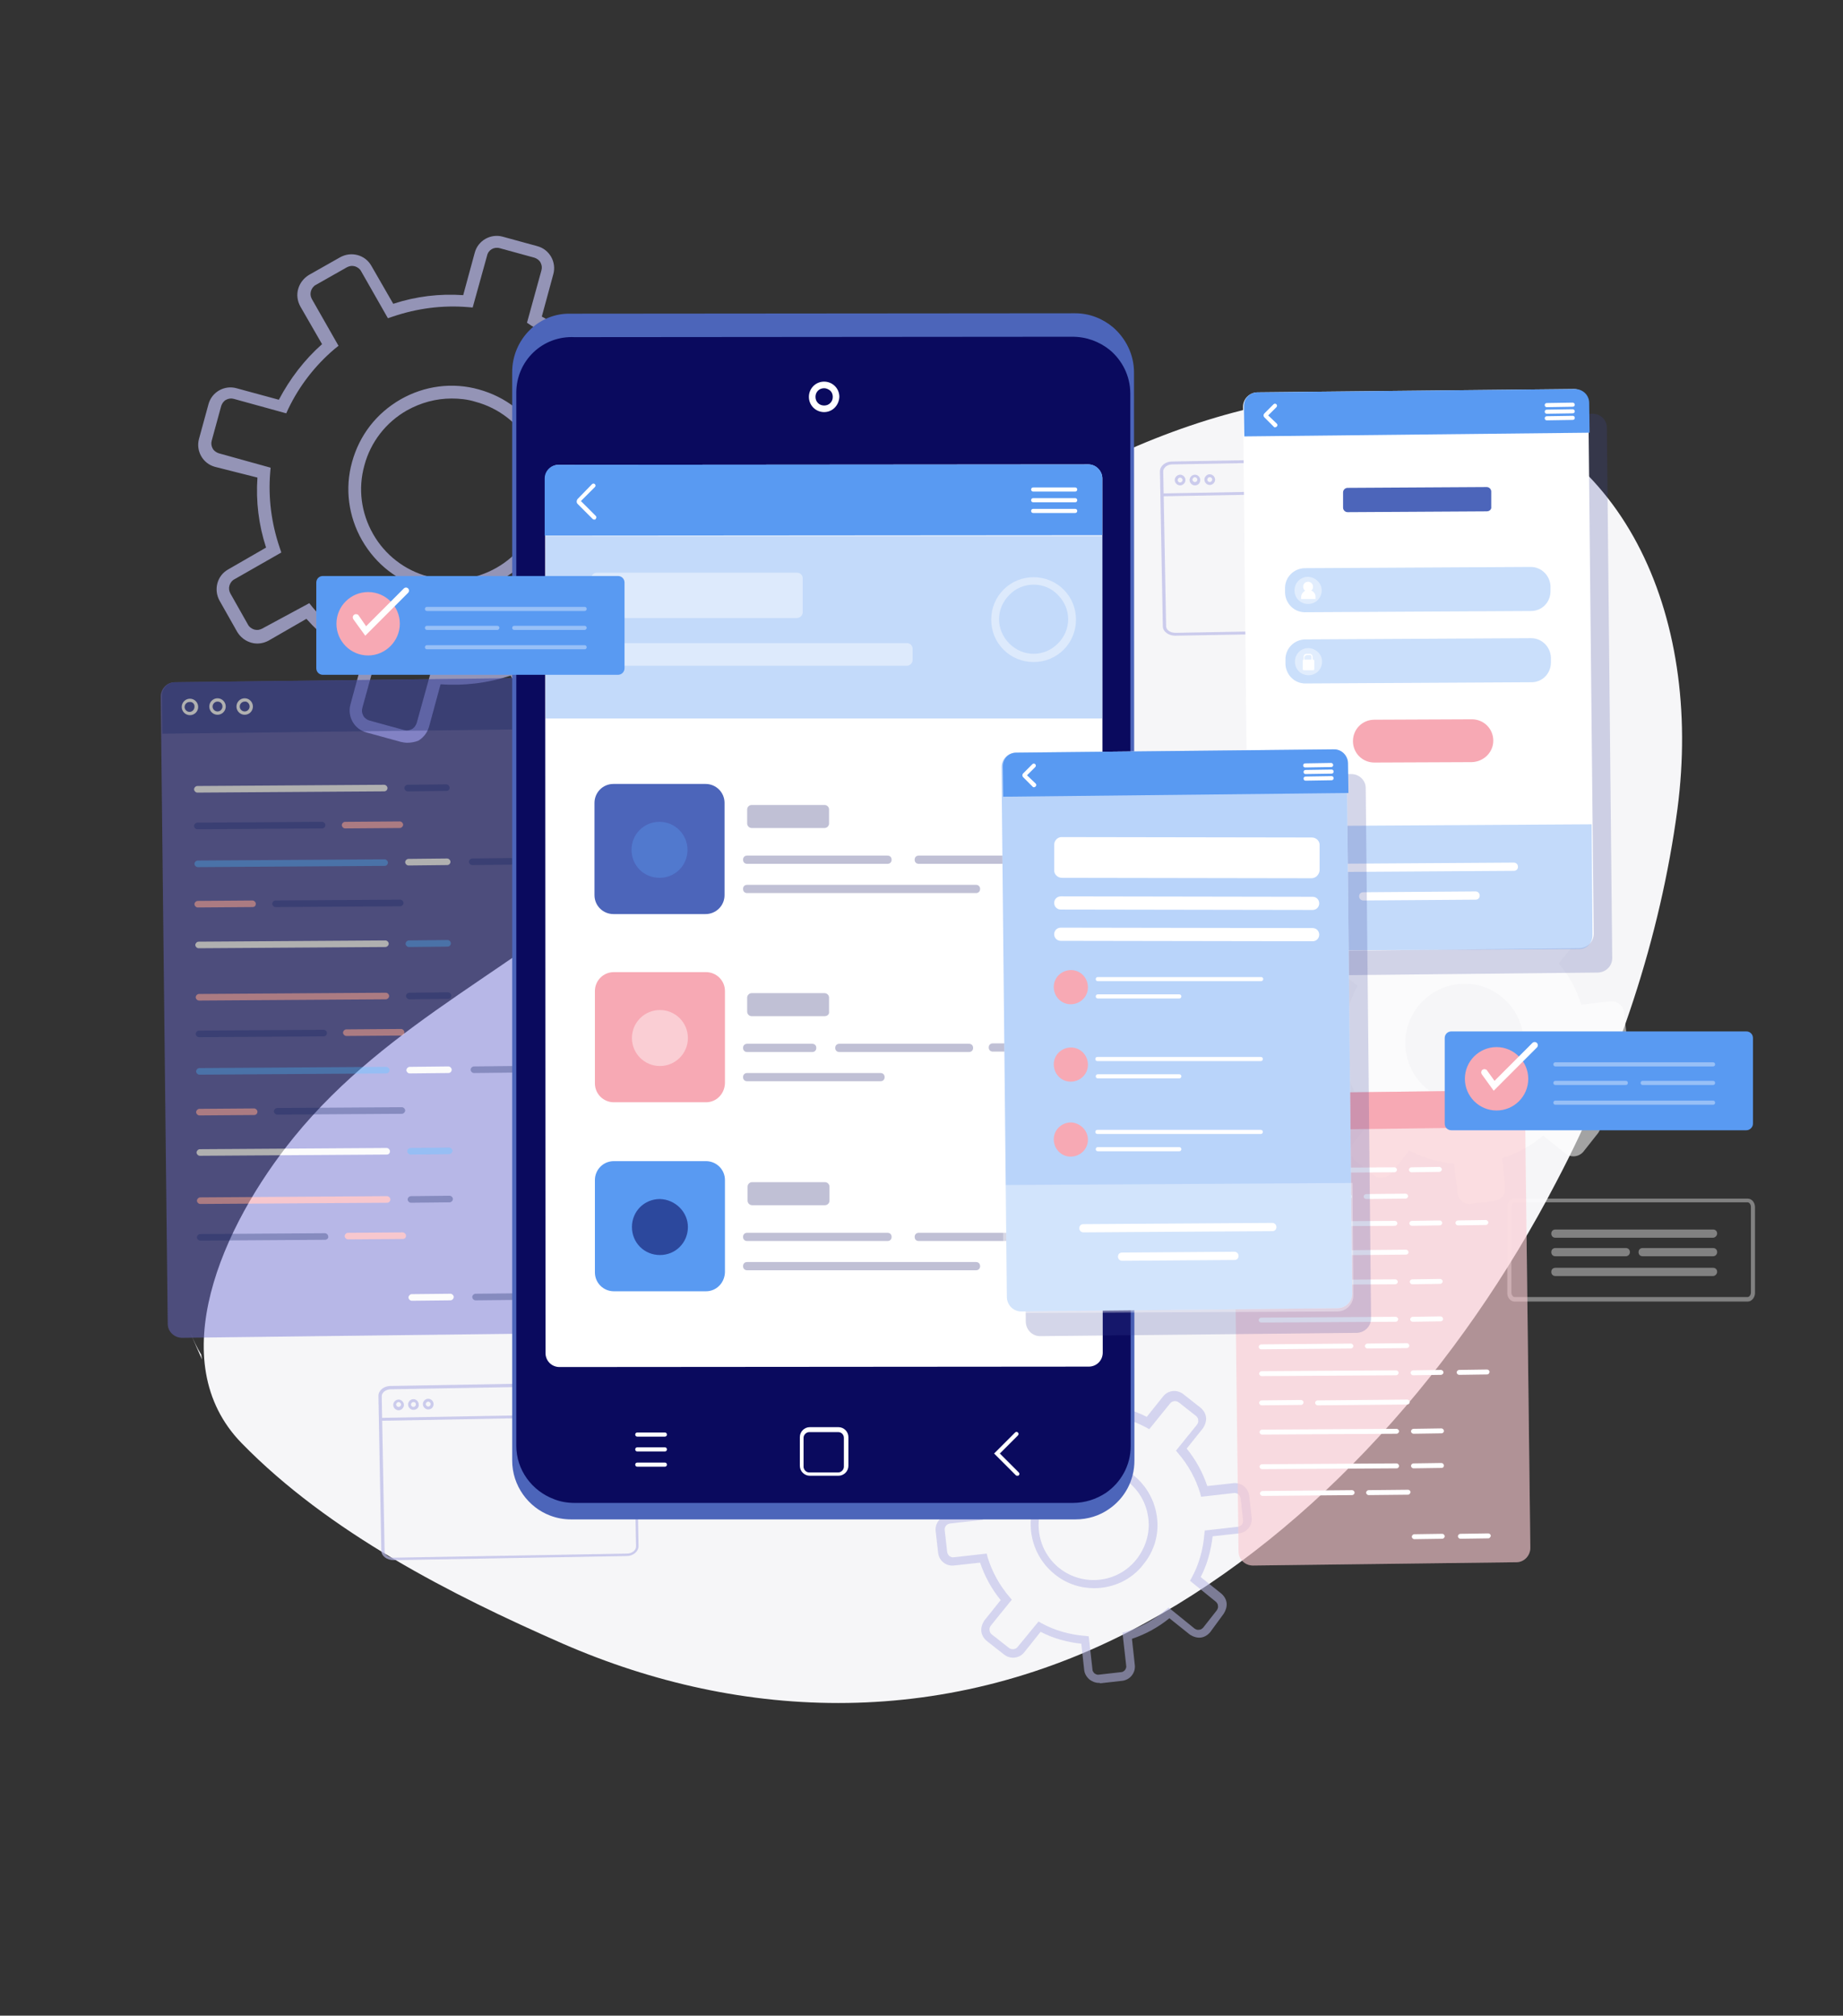 <svg width="172" height="188" viewBox="0 0 172 188" fill="none" xmlns="http://www.w3.org/2000/svg">
<rect x="0" y="0" width="172" height="188" fill="#333333" stroke="none"/>
<mask id="mask0_63_3173" style="mask-type:alpha" maskUnits="userSpaceOnUse" x="0" y="0" width="172" height="188">
<rect width="172" height="188" fill="#D9D9D9"/>
</mask>
<g mask="url(#mask0_63_3173)">
<path d="M18.849 126.797C18.832 126.63 18.795 126.509 18.778 126.342C18.381 125.705 18.063 124.991 17.745 124.278L18.849 126.797Z" fill="#F6F6F8"/>
<path d="M156.549 75.458C158.952 57.165 151.283 40.435 135.107 37.345C118.892 34.239 99.426 42.567 85.196 54.568C84.925 54.778 84.672 55.049 84.402 55.26C75.376 63.125 67.631 72.666 58.831 80.834C48.965 90.009 36.319 95.109 27.406 106.095C20.712 114.357 15.108 126.977 22.552 134.602C30.676 142.922 42.088 148.732 52.52 153.303C69.197 160.57 88.581 161.436 106.941 151.342C122.928 142.585 136.32 127.388 145.237 110.253C151.01 99.291 154.957 87.392 156.549 75.458Z" fill="#F6F6F8"/>
<g opacity="0.73">
<path d="M38.006 69.277C37.814 69.277 37.622 69.239 37.43 69.201L34.203 68.317C33.051 68.01 32.398 66.819 32.706 65.706L33.781 61.749C31.822 60.712 30.056 59.368 28.596 57.717L25.063 59.752C24.563 60.021 23.987 60.098 23.45 59.944C22.912 59.791 22.451 59.445 22.144 58.946L20.492 56.027C19.916 54.99 20.262 53.684 21.299 53.108L24.832 51.072C24.141 48.96 23.872 46.771 24.026 44.543L20.07 43.544C18.918 43.237 18.265 42.047 18.572 40.933L19.455 37.707C19.762 36.554 20.953 35.901 22.067 36.209L26.023 37.284C27.06 35.325 28.404 33.559 30.056 32.099L28.02 28.566C27.751 28.067 27.674 27.49 27.828 26.953C27.982 26.415 28.327 25.954 28.826 25.647L31.745 23.995C32.782 23.419 34.088 23.765 34.664 24.802L36.7 28.335C38.812 27.644 41.002 27.375 43.229 27.529L44.305 23.573C44.612 22.421 45.803 21.768 46.916 22.075L50.142 22.958C51.295 23.266 51.948 24.456 51.64 25.57L50.565 29.526C52.524 30.563 54.291 31.907 55.75 33.559L59.283 31.523C59.783 31.254 60.359 31.177 60.897 31.331C61.434 31.485 61.895 31.83 62.202 32.33L63.854 35.249C64.123 35.748 64.2 36.324 64.046 36.862C63.892 37.399 63.547 37.86 63.047 38.167L59.514 40.203C60.205 42.316 60.474 44.505 60.32 46.732L64.276 47.808C64.814 47.961 65.275 48.307 65.582 48.806C65.851 49.306 65.928 49.882 65.774 50.419L64.891 53.646C64.584 54.798 63.393 55.451 62.279 55.144L58.323 54.068C57.286 56.027 55.942 57.794 54.291 59.253L56.326 62.786C56.595 63.286 56.672 63.862 56.518 64.4C56.364 64.937 56.019 65.398 55.52 65.706L52.601 67.357C52.101 67.626 51.525 67.703 50.987 67.549C50.45 67.395 49.989 67.05 49.682 66.55L47.646 63.017C45.534 63.708 43.344 63.977 41.117 63.824L40.041 67.779C39.888 68.317 39.542 68.778 39.043 69.085C38.736 69.201 38.39 69.277 38.006 69.277ZM28.865 56.257L29.172 56.641C30.709 58.447 32.59 59.906 34.741 60.943L35.164 61.135L33.819 66.013C33.743 66.282 33.781 66.512 33.896 66.743C34.011 66.973 34.242 67.126 34.472 67.203L37.699 68.087C37.967 68.163 38.198 68.125 38.428 68.01C38.659 67.895 38.812 67.664 38.889 67.434L40.233 62.594L40.694 62.633C43.076 62.825 45.418 62.518 47.684 61.749L48.145 61.596L50.642 65.974C50.757 66.205 50.987 66.358 51.218 66.435C51.487 66.512 51.756 66.474 51.948 66.358L54.867 64.707C55.097 64.592 55.251 64.361 55.328 64.131C55.404 63.862 55.366 63.632 55.251 63.401L52.754 59.023L53.138 58.715C54.943 57.179 56.403 55.297 57.44 53.146L57.632 52.724L62.51 54.068C63.047 54.222 63.585 53.914 63.7 53.377L64.584 50.151C64.66 49.882 64.622 49.651 64.507 49.421C64.391 49.19 64.161 49.037 63.931 48.96L59.091 47.616L59.13 47.155C59.322 44.774 59.015 42.431 58.246 40.165L58.093 39.704L62.471 37.207C62.702 37.092 62.855 36.862 62.932 36.631C63.009 36.362 62.971 36.132 62.855 35.901L61.204 32.983C61.089 32.752 60.858 32.599 60.628 32.522C60.359 32.445 60.128 32.483 59.898 32.599L55.52 35.095L55.212 34.711C53.676 32.906 51.794 31.446 49.643 30.409L49.182 30.102L50.527 25.224C50.603 24.956 50.565 24.725 50.45 24.495C50.334 24.264 50.104 24.11 49.874 24.034L46.648 23.15C46.11 22.997 45.572 23.304 45.457 23.842L44.113 28.681L43.652 28.643C41.27 28.451 38.928 28.758 36.662 29.526L36.201 29.68L33.704 25.301C33.589 25.071 33.359 24.917 33.128 24.84C32.859 24.764 32.629 24.802 32.398 24.917L29.48 26.569C29.249 26.684 29.095 26.914 29.019 27.145C28.942 27.413 28.98 27.644 29.095 27.874L31.592 32.253L31.208 32.56C29.403 34.096 27.943 35.978 26.906 38.129L26.714 38.552L21.836 37.207C21.568 37.131 21.337 37.169 21.107 37.284C20.876 37.399 20.723 37.63 20.646 37.86L19.762 41.087C19.686 41.355 19.724 41.586 19.839 41.816C19.954 42.047 20.185 42.2 20.415 42.277L25.255 43.621L25.216 44.082C25.024 46.464 25.331 48.806 26.1 51.072L26.253 51.533L21.875 54.03C21.644 54.145 21.491 54.375 21.414 54.606C21.337 54.875 21.376 55.105 21.491 55.336L23.142 58.255C23.258 58.485 23.488 58.639 23.718 58.715C23.987 58.792 24.218 58.754 24.448 58.639L28.865 56.257ZM42.192 55.259C41.347 55.259 40.464 55.144 39.619 54.913C37.123 54.222 35.087 52.647 33.781 50.381C32.514 48.153 32.168 45.542 32.859 43.084C33.551 40.587 35.125 38.552 37.391 37.246C39.619 35.978 42.231 35.633 44.689 36.324C47.185 37.015 49.221 38.59 50.527 40.856C51.794 43.084 52.14 45.695 51.448 48.153C50.757 50.65 49.182 52.685 46.916 53.991C45.457 54.836 43.844 55.259 42.192 55.259ZM42.154 37.169C40.694 37.169 39.273 37.553 37.967 38.283C36.009 39.397 34.588 41.24 34.011 43.391C33.397 45.58 33.704 47.846 34.818 49.805C35.932 51.764 37.775 53.185 39.926 53.761C42.115 54.375 44.381 54.068 46.34 52.954C48.299 51.84 49.72 49.997 50.296 47.846C50.911 45.657 50.603 43.391 49.49 41.432C48.376 39.473 46.532 38.052 44.381 37.476C43.652 37.246 42.884 37.169 42.154 37.169Z" fill="#B8B8E7"/>
</g>
<g opacity="0.69">
<path d="M131.412 58.907L109.674 59.291C109.059 59.291 108.521 58.907 108.521 58.408L108.252 43.967C108.252 43.468 108.752 43.045 109.366 43.045L131.105 42.661C131.719 42.661 132.257 43.045 132.257 43.544L132.526 57.986C132.526 58.485 132.026 58.907 131.412 58.907ZM109.405 43.314C108.944 43.314 108.56 43.621 108.56 43.967L108.829 58.408C108.829 58.754 109.213 59.023 109.712 59.023L131.45 58.639C131.911 58.639 132.295 58.331 132.295 57.986L132.026 43.544C132.026 43.199 131.642 42.93 131.143 42.93L109.405 43.314Z" fill="#B8B8E7"/>
<path d="M132.017 45.594L108.44 46.023L108.445 46.291L132.022 45.863L132.017 45.594Z" fill="#B8B8E7"/>
<path d="M110.135 45.273C109.866 45.273 109.635 45.042 109.635 44.774C109.635 44.505 109.866 44.274 110.135 44.274C110.403 44.274 110.634 44.505 110.634 44.774C110.634 45.042 110.403 45.273 110.135 45.273ZM110.135 44.543C110.019 44.543 109.904 44.658 109.904 44.774C109.904 44.889 110.019 45.004 110.135 45.004C110.25 45.004 110.365 44.889 110.365 44.774C110.365 44.658 110.25 44.543 110.135 44.543Z" fill="#B8B8E7"/>
<path d="M111.517 45.273C111.248 45.273 111.018 45.042 111.018 44.774C111.018 44.505 111.248 44.274 111.517 44.274C111.786 44.274 112.016 44.505 112.016 44.774C112.016 45.042 111.824 45.273 111.517 45.273ZM111.517 44.505C111.402 44.505 111.286 44.62 111.286 44.735C111.286 44.85 111.402 44.966 111.517 44.966C111.632 44.966 111.747 44.85 111.747 44.735C111.747 44.62 111.632 44.505 111.517 44.505Z" fill="#B8B8E7"/>
<path d="M112.9 45.234C112.631 45.234 112.4 45.004 112.4 44.735C112.4 44.466 112.631 44.236 112.9 44.236C113.169 44.236 113.399 44.466 113.399 44.735C113.399 45.004 113.169 45.234 112.9 45.234ZM112.9 44.505C112.784 44.505 112.669 44.62 112.669 44.735C112.669 44.85 112.784 44.965 112.9 44.965C113.015 44.965 113.13 44.85 113.13 44.735C113.13 44.581 113.015 44.505 112.9 44.505Z" fill="#B8B8E7"/>
</g>
<g opacity="0.69">
<path d="M58.477 145.131L36.738 145.515C36.124 145.515 35.586 145.131 35.586 144.632L35.317 130.191C35.317 129.692 35.817 129.269 36.431 129.269L58.17 128.885C58.784 128.885 59.322 129.269 59.322 129.769L59.591 144.21C59.591 144.709 59.091 145.131 58.477 145.131ZM36.47 129.577C36.009 129.577 35.625 129.884 35.625 130.229L35.894 144.671C35.894 145.016 36.278 145.285 36.777 145.285L58.515 144.901C58.976 144.901 59.36 144.594 59.36 144.248L59.091 129.807C59.091 129.461 58.707 129.192 58.208 129.192L36.47 129.577Z" fill="#B8B8E7"/>
<path d="M59.085 131.816L35.507 132.244L35.512 132.513L59.09 132.084L59.085 131.816Z" fill="#B8B8E7"/>
<path d="M37.199 131.535C36.93 131.535 36.7 131.305 36.7 131.036C36.7 130.767 36.93 130.537 37.199 130.537C37.468 130.537 37.698 130.767 37.698 131.036C37.698 131.305 37.468 131.535 37.199 131.535ZM37.199 130.767C37.084 130.767 36.969 130.882 36.969 130.998C36.969 131.113 37.084 131.228 37.199 131.228C37.314 131.228 37.429 131.113 37.429 130.998C37.429 130.882 37.314 130.767 37.199 130.767Z" fill="#B8B8E7"/>
<path d="M38.582 131.497C38.313 131.497 38.083 131.266 38.083 130.998C38.083 130.729 38.313 130.498 38.582 130.498C38.851 130.498 39.081 130.729 39.081 130.998C39.12 131.266 38.889 131.497 38.582 131.497ZM38.582 130.767C38.467 130.767 38.351 130.882 38.351 130.998C38.351 131.113 38.467 131.228 38.582 131.228C38.697 131.228 38.812 131.113 38.812 130.998C38.812 130.844 38.735 130.767 38.582 130.767Z" fill="#B8B8E7"/>
<path d="M39.965 131.458C39.696 131.458 39.465 131.228 39.465 130.959C39.465 130.69 39.696 130.46 39.965 130.46C40.233 130.46 40.464 130.69 40.464 130.959C40.464 131.228 40.272 131.458 39.965 131.458ZM39.965 130.729C39.849 130.729 39.734 130.844 39.734 130.959C39.734 131.074 39.849 131.19 39.965 131.19C40.08 131.19 40.195 131.074 40.195 130.959C40.195 130.844 40.08 130.729 39.965 130.729Z" fill="#B8B8E7"/>
</g>
<g opacity="0.55">
<path d="M148.772 104.305L146.506 102.499C147.235 101.117 147.696 99.619 147.773 98.083L150.654 97.775C151.191 97.698 151.575 97.238 151.537 96.7L151.307 94.588C151.23 94.05 150.769 93.666 150.231 93.704L147.351 94.011C146.928 92.552 146.16 91.169 145.123 89.979L146.928 87.713C147.274 87.29 147.197 86.676 146.775 86.33L145.123 85.024C144.701 84.678 144.086 84.755 143.74 85.178L141.935 87.444C140.553 86.714 139.055 86.253 137.518 86.176L137.211 83.296C137.134 82.758 136.673 82.374 136.136 82.412L134.023 82.643C133.486 82.72 133.102 83.181 133.14 83.718L133.447 86.599C131.988 87.021 130.605 87.79 129.415 88.826L127.149 87.021C126.726 86.676 126.112 86.752 125.766 87.175L124.46 88.826C124.114 89.249 124.191 89.864 124.614 90.209L126.88 92.014C126.15 93.397 125.689 94.895 125.612 96.431L122.732 96.738C122.194 96.815 121.81 97.276 121.848 97.814L122.079 99.926C122.156 100.464 122.616 100.848 123.154 100.81L126.035 100.502C126.457 101.962 127.225 103.344 128.262 104.535L126.457 106.801C126.112 107.224 126.188 107.838 126.611 108.184L128.262 109.49C128.685 109.835 129.299 109.758 129.645 109.336L131.45 107.07C132.833 107.8 134.331 108.261 135.867 108.337L136.174 111.218C136.251 111.756 136.712 112.14 137.25 112.101L139.362 111.871C139.9 111.794 140.284 111.333 140.245 110.795L139.938 107.915C141.398 107.492 142.78 106.724 143.971 105.687L146.237 107.492C146.659 107.838 147.274 107.761 147.62 107.339L148.925 105.687C149.271 105.265 149.194 104.65 148.772 104.305ZM133.14 101.731C130.682 99.772 130.298 96.162 132.257 93.704C134.215 91.246 137.826 90.862 140.284 92.821C142.742 94.78 143.126 98.39 141.167 100.848C139.208 103.306 135.598 103.69 133.14 101.731Z" fill="white"/>
<path d="M137.173 112.293C136.904 112.293 136.635 112.216 136.443 112.024C136.213 111.832 136.059 111.564 136.021 111.218L135.714 108.529C134.254 108.414 132.833 107.992 131.527 107.3L129.837 109.413C129.645 109.643 129.376 109.797 129.031 109.835C128.723 109.874 128.416 109.797 128.147 109.566L126.496 108.261C126.265 108.069 126.112 107.8 126.073 107.454C126.035 107.147 126.112 106.839 126.342 106.571L128.032 104.458C127.072 103.344 126.381 102.039 125.92 100.618L123.231 100.925C122.924 100.963 122.617 100.886 122.348 100.656C122.117 100.464 121.964 100.195 121.925 99.849L121.695 97.737C121.657 97.43 121.733 97.123 121.964 96.854C122.156 96.623 122.425 96.47 122.77 96.431L125.459 96.124C125.574 94.664 125.997 93.243 126.688 91.938L124.576 90.248C124.345 90.056 124.191 89.787 124.153 89.441C124.115 89.134 124.191 88.826 124.422 88.558L125.728 86.906C125.92 86.676 126.189 86.522 126.534 86.484C126.842 86.445 127.149 86.522 127.418 86.752L129.53 88.442C130.644 87.482 131.95 86.791 133.371 86.33L133.063 83.642C132.987 82.989 133.448 82.412 134.1 82.336L136.213 82.105C136.866 82.028 137.442 82.489 137.519 83.142L137.826 85.831C139.285 85.946 140.707 86.368 142.012 87.06L143.702 84.947C144.125 84.448 144.854 84.371 145.354 84.755L147.005 86.061C147.236 86.253 147.389 86.522 147.428 86.868C147.466 87.175 147.389 87.482 147.159 87.751L145.469 89.864C146.429 90.977 147.121 92.283 147.581 93.704L150.27 93.397C150.577 93.359 150.884 93.435 151.153 93.666C151.384 93.858 151.537 94.127 151.576 94.472L151.806 96.585C151.845 96.892 151.768 97.199 151.537 97.468C151.345 97.699 151.076 97.852 150.731 97.891L148.042 98.198C147.927 99.657 147.505 101.078 146.813 102.384L148.926 104.074C149.156 104.266 149.31 104.535 149.348 104.881C149.387 105.188 149.31 105.495 149.079 105.764L147.773 107.416C147.351 107.915 146.621 107.992 146.122 107.608L144.01 105.918C142.896 106.878 141.59 107.569 140.169 108.03L140.476 110.719C140.514 111.026 140.438 111.333 140.207 111.602C140.015 111.832 139.746 111.986 139.401 112.024L137.288 112.255C137.25 112.293 137.211 112.293 137.173 112.293ZM131.412 106.839L131.566 106.916C132.91 107.646 134.369 108.069 135.906 108.184H136.059L136.405 111.218C136.443 111.41 136.52 111.602 136.712 111.756C136.866 111.871 137.096 111.948 137.288 111.909L139.401 111.679C139.593 111.64 139.785 111.564 139.938 111.372C140.054 111.218 140.13 110.987 140.092 110.795L139.746 107.761L139.9 107.723C141.359 107.262 142.704 106.532 143.856 105.534L143.971 105.418L146.352 107.339C146.698 107.608 147.197 107.569 147.466 107.224L148.772 105.572C148.887 105.418 148.964 105.188 148.926 104.996C148.887 104.804 148.81 104.612 148.618 104.458L146.237 102.538L146.314 102.384C147.044 101.04 147.466 99.581 147.581 98.044V97.891L150.616 97.545C150.808 97.507 151 97.43 151.153 97.238C151.268 97.084 151.345 96.854 151.307 96.662L151.076 94.549C151.038 94.357 150.961 94.165 150.769 94.011C150.616 93.896 150.385 93.82 150.193 93.858L147.159 94.204L147.121 94.05C146.66 92.59 145.93 91.246 144.931 90.094L144.816 89.979L146.736 87.597C146.852 87.444 146.928 87.213 146.89 87.021C146.852 86.829 146.775 86.637 146.583 86.484L144.931 85.178C144.586 84.909 144.086 84.947 143.817 85.293L141.897 87.674L141.744 87.597C140.399 86.868 138.94 86.445 137.404 86.33H137.25L136.904 83.296C136.866 82.873 136.443 82.566 136.021 82.605L133.908 82.835C133.716 82.873 133.524 82.95 133.371 83.142C133.256 83.296 133.179 83.526 133.217 83.718L133.563 86.752L133.409 86.791C131.95 87.252 130.605 87.982 129.453 88.98L129.338 89.095L126.957 87.175C126.803 87.06 126.573 86.983 126.381 87.021C126.189 87.06 125.997 87.137 125.843 87.329L124.537 88.98C124.422 89.134 124.345 89.364 124.383 89.556C124.422 89.748 124.499 89.94 124.691 90.094L127.072 92.014L126.995 92.168C126.265 93.512 125.843 94.972 125.728 96.508V96.662L122.694 97.007C122.502 97.046 122.309 97.123 122.156 97.314C122.041 97.468 121.964 97.699 122.002 97.891L122.233 100.003C122.271 100.195 122.348 100.387 122.54 100.541C122.694 100.656 122.924 100.733 123.116 100.694L126.15 100.349L126.189 100.502C126.65 101.962 127.379 103.306 128.378 104.458L128.493 104.573L126.573 106.955C126.457 107.108 126.381 107.339 126.419 107.531C126.457 107.723 126.534 107.915 126.726 108.069L128.378 109.374C128.531 109.49 128.762 109.566 128.954 109.528C129.146 109.49 129.338 109.413 129.492 109.221L131.412 106.839ZM136.712 103.191C135.406 103.191 134.1 102.768 133.025 101.885C131.796 100.886 131.028 99.504 130.836 97.929C130.644 96.354 131.105 94.818 132.103 93.589C133.102 92.36 134.485 91.592 136.059 91.4C137.634 91.208 139.17 91.669 140.399 92.667C142.934 94.703 143.357 98.428 141.321 100.963C140.13 102.423 138.44 103.191 136.712 103.191ZM136.712 91.746C136.52 91.746 136.29 91.746 136.098 91.784C134.638 91.938 133.332 92.667 132.372 93.82C130.452 96.201 130.836 99.696 133.217 101.578C135.598 103.498 139.093 103.114 140.975 100.733C142.896 98.352 142.512 94.856 140.13 92.975C139.17 92.168 137.98 91.746 136.712 91.746Z" fill="white"/>
</g>
<g opacity="0.38">
<path d="M163.098 121.396H141.359C140.975 121.396 140.668 121.05 140.668 120.589V112.601C140.668 112.14 140.975 111.794 141.359 111.794H163.098C163.482 111.794 163.789 112.14 163.789 112.601V120.589C163.789 121.012 163.482 121.396 163.098 121.396ZM141.359 112.14C141.206 112.14 141.052 112.332 141.052 112.562V120.551C141.052 120.781 141.206 120.973 141.359 120.973H163.098C163.251 120.973 163.405 120.781 163.405 120.551V112.562C163.405 112.332 163.251 112.14 163.098 112.14H141.359Z" fill="white"/>
<path d="M159.872 114.867H145.162V115.251H159.872V114.867Z" fill="white"/>
<path d="M159.871 115.443H145.161C144.931 115.443 144.777 115.289 144.777 115.059C144.777 114.828 144.931 114.675 145.161 114.675H159.871C160.102 114.675 160.255 114.828 160.255 115.059C160.255 115.251 160.063 115.443 159.871 115.443Z" fill="white"/>
<path d="M151.729 116.595H145.162V116.979H151.729V116.595Z" fill="white"/>
<path d="M151.729 117.171H145.161C144.931 117.171 144.777 117.017 144.777 116.787C144.777 116.557 144.931 116.403 145.161 116.403H151.729C151.959 116.403 152.113 116.557 152.113 116.787C152.113 117.017 151.921 117.171 151.729 117.171Z" fill="white"/>
<path d="M159.872 116.595H153.304V116.979H159.872V116.595Z" fill="white"/>
<path d="M159.872 117.171H153.304C153.074 117.171 152.92 117.017 152.92 116.787C152.92 116.557 153.074 116.403 153.304 116.403H159.872C160.102 116.403 160.256 116.557 160.256 116.787C160.256 117.017 160.064 117.171 159.872 117.171Z" fill="white"/>
<path d="M159.872 118.438H145.162V118.823H159.872V118.438Z" fill="white"/>
<path d="M159.871 119.015H145.161C144.931 119.015 144.777 118.861 144.777 118.63C144.777 118.4 144.931 118.246 145.161 118.246H159.871C160.102 118.246 160.255 118.4 160.255 118.63C160.255 118.823 160.063 119.015 159.871 119.015Z" fill="white"/>
</g>
<g opacity="0.55">
<path d="M102.53 156.961C102.222 156.961 101.953 156.846 101.685 156.654C101.416 156.423 101.224 156.116 101.185 155.77L100.916 153.312C99.572 153.158 98.305 152.813 97.114 152.198L95.578 154.119C95.117 154.695 94.272 154.772 93.696 154.311L92.083 153.043C91.814 152.813 91.622 152.506 91.584 152.16C91.545 151.814 91.66 151.469 91.852 151.161L93.389 149.241C92.544 148.204 91.891 147.013 91.468 145.746L89.01 146.015C88.281 146.092 87.628 145.554 87.551 144.824L87.32 142.789C87.243 142.059 87.781 141.406 88.511 141.329L90.969 141.06C91.123 139.716 91.468 138.449 92.083 137.258L90.162 135.722C89.586 135.261 89.51 134.416 89.97 133.84L91.238 132.227C91.468 131.958 91.775 131.766 92.121 131.727C92.467 131.689 92.812 131.804 93.12 131.996L95.04 133.532C96.077 132.687 97.268 132.035 98.535 131.612L98.266 129.154C98.228 128.808 98.343 128.463 98.535 128.155C98.766 127.887 99.073 127.695 99.418 127.656L101.454 127.426C101.8 127.387 102.145 127.503 102.453 127.695C102.722 127.925 102.914 128.232 102.952 128.578L103.221 131.036C104.565 131.19 105.833 131.535 107.023 132.15L108.559 130.229C109.02 129.653 109.865 129.577 110.441 130.037L112.055 131.305C112.323 131.535 112.515 131.843 112.554 132.188C112.592 132.534 112.477 132.88 112.285 133.187L110.749 135.107C111.594 136.144 112.247 137.335 112.669 138.602L115.127 138.333C115.857 138.257 116.51 138.794 116.587 139.524L116.817 141.56C116.894 142.289 116.356 142.942 115.626 143.019L113.168 143.288C113.015 144.632 112.669 145.9 112.055 147.09L113.975 148.626C114.244 148.857 114.436 149.164 114.474 149.51C114.513 149.855 114.397 150.201 114.205 150.508L112.938 152.237C112.707 152.506 112.4 152.698 112.055 152.736C111.709 152.774 111.363 152.659 111.056 152.467L109.136 150.931C108.099 151.776 106.908 152.429 105.641 152.851L105.909 155.309C105.986 156.039 105.448 156.692 104.719 156.769L102.683 156.999C102.645 156.961 102.606 156.961 102.53 156.961ZM96.922 151.238L97.191 151.392C98.458 152.083 99.841 152.467 101.301 152.582L101.608 152.621L101.953 155.693C101.953 155.847 102.03 155.962 102.145 156.077C102.261 156.154 102.414 156.231 102.568 156.193L104.604 155.962C104.757 155.962 104.872 155.885 104.988 155.77C105.064 155.655 105.141 155.501 105.103 155.348L104.757 152.275L105.064 152.198C106.447 151.776 107.714 151.084 108.828 150.124L109.059 149.932L111.478 151.891C111.594 151.968 111.747 152.045 111.901 152.006C112.054 152.006 112.17 151.929 112.285 151.814L113.552 150.201C113.629 150.086 113.706 149.932 113.668 149.779C113.668 149.625 113.591 149.51 113.476 149.395L111.056 147.436L111.21 147.167C111.901 145.9 112.285 144.517 112.4 143.057L112.439 142.75L115.511 142.404C115.818 142.366 116.049 142.097 116.01 141.79L115.78 139.754C115.742 139.447 115.473 139.217 115.165 139.255L112.093 139.601L112.016 139.293C111.594 137.911 110.902 136.643 109.942 135.53L109.75 135.299L111.709 132.88C111.786 132.764 111.862 132.611 111.824 132.457C111.824 132.303 111.747 132.188 111.632 132.073L110.019 130.806C109.788 130.613 109.404 130.652 109.212 130.882L107.254 133.302L106.985 133.148C105.717 132.457 104.335 132.073 102.875 131.958L102.568 131.881L102.222 128.808C102.222 128.655 102.145 128.54 102.03 128.424C101.915 128.347 101.761 128.271 101.608 128.309L99.572 128.539C99.419 128.539 99.303 128.616 99.188 128.732C99.111 128.847 99.034 129 99.073 129.154L99.418 132.227L99.111 132.303C97.729 132.726 96.461 133.417 95.347 134.377L95.117 134.569L92.697 132.611C92.582 132.534 92.428 132.457 92.275 132.495C92.121 132.495 92.006 132.572 91.891 132.687L90.623 134.301C90.546 134.416 90.47 134.569 90.508 134.723C90.508 134.877 90.585 134.992 90.7 135.107L93.12 137.066L92.966 137.335C92.275 138.602 91.891 139.985 91.775 141.444L91.737 141.752L88.665 142.097C88.357 142.136 88.127 142.404 88.165 142.712L88.396 144.747C88.434 145.055 88.703 145.285 89.01 145.247L92.083 144.901L92.16 145.208C92.582 146.591 93.273 147.858 94.234 148.972L94.426 149.203L92.467 151.622C92.39 151.737 92.313 151.891 92.352 152.045C92.352 152.198 92.428 152.314 92.544 152.429L94.157 153.696C94.387 153.888 94.771 153.85 94.963 153.619L96.922 151.238ZM102.107 148.127C100.801 148.127 99.495 147.705 98.42 146.821C97.191 145.823 96.423 144.44 96.231 142.865C96.039 141.291 96.5 139.754 97.498 138.525C98.497 137.296 99.879 136.528 101.454 136.336C103.029 136.144 104.565 136.605 105.794 137.604C107.023 138.602 107.791 139.985 107.983 141.56C108.175 143.134 107.714 144.67 106.716 145.9C105.564 147.397 103.835 148.127 102.107 148.127ZM102.107 137.104C101.915 137.104 101.723 137.104 101.531 137.143C100.148 137.296 98.958 137.949 98.074 139.025C97.229 140.1 96.807 141.444 96.96 142.789C97.114 144.171 97.767 145.362 98.842 146.245C101.07 148.012 104.296 147.666 106.063 145.439C106.908 144.363 107.33 143.019 107.177 141.675C107.023 140.292 106.37 139.101 105.295 138.218C104.411 137.488 103.259 137.104 102.107 137.104Z" fill="#B8B8E7"/>
</g>
<g opacity="0.61">
<path opacity="0.74" d="M52.754 64.515L53.446 123.009C53.446 123.739 52.869 124.353 52.14 124.353L16.997 124.776C16.267 124.776 15.653 124.2 15.653 123.47L15 64.976C15 64.246 15.576 63.632 16.306 63.632L51.448 63.209C52.14 63.209 52.754 63.785 52.754 64.515Z" fill="#6D6CD4"/>
<path d="M52.869 64.515L52.908 67.972L15.154 68.432L15.115 64.899C15.115 64.208 15.653 63.632 16.344 63.632L51.525 63.209C52.255 63.171 52.869 63.747 52.869 64.515Z" fill="#3E479B"/>
<path d="M17.727 66.704C17.305 66.704 16.959 66.358 16.959 65.936C16.959 65.513 17.305 65.168 17.727 65.168C18.15 65.168 18.495 65.513 18.495 65.936C18.495 66.358 18.15 66.704 17.727 66.704ZM17.689 65.475C17.42 65.475 17.228 65.705 17.228 65.936C17.228 66.205 17.458 66.397 17.689 66.397C17.958 66.397 18.15 66.166 18.15 65.936C18.188 65.667 17.958 65.437 17.689 65.475Z" fill="white"/>
<path d="M20.3 66.666C19.877 66.666 19.532 66.32 19.532 65.897C19.532 65.475 19.877 65.129 20.3 65.129C20.722 65.129 21.068 65.475 21.068 65.897C21.068 66.32 20.722 66.666 20.3 66.666ZM20.3 65.437C20.031 65.437 19.839 65.667 19.839 65.897C19.839 66.166 20.069 66.358 20.3 66.358C20.569 66.358 20.761 66.128 20.761 65.897C20.761 65.629 20.569 65.437 20.3 65.437Z" fill="white"/>
<path d="M22.835 66.666C22.413 66.666 22.067 66.32 22.067 65.897C22.067 65.475 22.413 65.129 22.835 65.129C23.258 65.129 23.603 65.475 23.603 65.897C23.603 66.32 23.258 66.666 22.835 66.666ZM22.835 65.437C22.566 65.437 22.374 65.667 22.374 65.897C22.374 66.166 22.605 66.358 22.835 66.358C23.104 66.358 23.296 66.128 23.296 65.897C23.296 65.629 23.066 65.398 22.835 65.437Z" fill="white"/>
<path d="M35.855 73.809L18.418 73.925C18.265 73.925 18.111 73.771 18.111 73.617C18.111 73.464 18.265 73.31 18.418 73.31L35.855 73.195C36.009 73.195 36.162 73.349 36.162 73.502C36.162 73.694 36.009 73.809 35.855 73.809Z" fill="white"/>
<path d="M41.655 73.771L38.045 73.809C37.891 73.809 37.737 73.656 37.737 73.502C37.737 73.349 37.891 73.195 38.045 73.195L41.655 73.156C41.809 73.156 41.962 73.31 41.962 73.464C41.962 73.656 41.847 73.771 41.655 73.771Z" fill="#3E479B"/>
<path d="M35.971 88.327L18.534 88.442C18.38 88.442 18.227 88.289 18.227 88.135C18.227 87.982 18.38 87.828 18.534 87.828L35.971 87.713C36.124 87.713 36.278 87.866 36.278 88.02C36.278 88.174 36.124 88.327 35.971 88.327Z" fill="white"/>
<path d="M41.77 88.289L38.16 88.327C38.006 88.327 37.852 88.174 37.852 88.02C37.852 87.866 38.006 87.713 38.16 87.713L41.77 87.674C41.924 87.674 42.077 87.828 42.077 87.982C42.077 88.135 41.962 88.289 41.77 88.289Z" fill="#599AF2"/>
<path d="M35.894 80.761L18.457 80.876C18.303 80.876 18.149 80.723 18.149 80.569C18.149 80.415 18.303 80.262 18.457 80.262L35.894 80.147C36.047 80.147 36.201 80.3 36.201 80.454C36.201 80.608 36.086 80.761 35.894 80.761Z" fill="#599AF2"/>
<path d="M41.731 80.684L38.121 80.723C37.968 80.723 37.814 80.569 37.814 80.415C37.814 80.262 37.968 80.108 38.121 80.108L41.731 80.07C41.885 80.07 42.039 80.223 42.039 80.377C42.039 80.569 41.885 80.684 41.731 80.684Z" fill="white"/>
<path d="M47.685 80.646L44.074 80.684C43.921 80.684 43.767 80.531 43.767 80.377C43.767 80.223 43.921 80.07 44.074 80.07L47.685 80.031C47.838 80.031 47.992 80.185 47.992 80.339C47.992 80.531 47.838 80.646 47.685 80.646Z" fill="#3E479B"/>
<path d="M30.055 77.266L18.418 77.343C18.265 77.343 18.111 77.189 18.111 77.036C18.111 76.882 18.265 76.728 18.418 76.728L30.055 76.651C30.209 76.651 30.363 76.805 30.363 76.959C30.363 77.151 30.209 77.266 30.055 77.266Z" fill="#3E479B"/>
<path d="M37.315 77.228L32.207 77.266C32.053 77.266 31.899 77.112 31.899 76.959C31.899 76.805 32.053 76.652 32.207 76.652L37.315 76.613C37.468 76.613 37.622 76.767 37.622 76.92C37.622 77.074 37.468 77.228 37.315 77.228Z" fill="#F7A9B4"/>
<path d="M37.353 84.525L25.715 84.602C25.562 84.602 25.408 84.448 25.408 84.294C25.408 84.141 25.562 83.987 25.715 83.987L37.353 83.91C37.506 83.91 37.66 84.064 37.66 84.218C37.66 84.371 37.506 84.525 37.353 84.525Z" fill="#3E479B"/>
<path d="M23.565 84.602L18.457 84.64C18.303 84.64 18.149 84.487 18.149 84.333C18.149 84.179 18.303 84.026 18.457 84.026L23.565 83.987C23.718 83.987 23.872 84.141 23.872 84.294C23.872 84.487 23.757 84.602 23.565 84.602Z" fill="#F7A9B4"/>
<path d="M36.009 93.205L18.572 93.32C18.418 93.32 18.265 93.166 18.265 93.013C18.265 92.859 18.418 92.706 18.572 92.706L36.009 92.59C36.162 92.59 36.316 92.744 36.316 92.898C36.316 93.051 36.162 93.205 36.009 93.205Z" fill="#F7A9B4"/>
<path d="M41.808 93.167L38.198 93.205C38.044 93.205 37.891 93.051 37.891 92.898C37.891 92.744 38.044 92.591 38.198 92.591L41.808 92.552C41.962 92.552 42.115 92.706 42.115 92.859C42.115 93.013 42 93.167 41.808 93.167Z" fill="#3E479B"/>
<path d="M36.086 107.684L18.649 107.8C18.495 107.8 18.342 107.646 18.342 107.492C18.342 107.339 18.495 107.185 18.649 107.185L36.086 107.07C36.239 107.07 36.393 107.224 36.393 107.377C36.393 107.569 36.278 107.684 36.086 107.684Z" fill="white"/>
<path d="M41.923 107.646L38.313 107.685C38.16 107.685 38.006 107.531 38.006 107.377C38.006 107.224 38.16 107.07 38.313 107.07L41.923 107.032C42.077 107.032 42.231 107.185 42.231 107.339C42.231 107.493 42.077 107.646 41.923 107.646Z" fill="#599AF2"/>
<path d="M36.047 100.118L18.61 100.234C18.457 100.234 18.303 100.08 18.303 99.926C18.303 99.773 18.457 99.619 18.61 99.619L36.047 99.504C36.201 99.504 36.355 99.657 36.355 99.811C36.355 99.965 36.201 100.118 36.047 100.118Z" fill="#599AF2"/>
<path d="M41.847 100.08L38.236 100.118C38.083 100.118 37.929 99.965 37.929 99.811C37.929 99.657 38.083 99.504 38.236 99.504L41.847 99.465C42 99.465 42.154 99.619 42.154 99.773C42.154 99.926 42.039 100.08 41.847 100.08Z" fill="white"/>
<path d="M47.838 100.041L44.228 100.08C44.074 100.08 43.92 99.926 43.92 99.773C43.92 99.619 44.074 99.465 44.228 99.465L47.838 99.427C47.992 99.427 48.145 99.581 48.145 99.734C48.145 99.888 47.992 100.041 47.838 100.041Z" fill="#3E479B"/>
<path d="M30.209 96.662L18.572 96.738C18.418 96.738 18.265 96.585 18.265 96.431C18.265 96.278 18.418 96.124 18.572 96.124L30.209 96.047C30.363 96.047 30.517 96.201 30.517 96.354C30.517 96.508 30.363 96.662 30.209 96.662Z" fill="#3E479B"/>
<path d="M37.43 96.585L32.321 96.623C32.168 96.623 32.014 96.469 32.014 96.316C32.014 96.162 32.168 96.009 32.321 96.009L37.43 95.97C37.583 95.97 37.737 96.124 37.737 96.278C37.737 96.469 37.622 96.585 37.43 96.585Z" fill="#F7A9B4"/>
<path d="M37.507 103.882L25.869 103.959C25.716 103.959 25.562 103.805 25.562 103.652C25.562 103.498 25.716 103.344 25.869 103.344L37.507 103.268C37.66 103.268 37.814 103.421 37.814 103.575C37.814 103.728 37.66 103.882 37.507 103.882Z" fill="#3E479B"/>
<path d="M23.719 103.997L18.61 104.036C18.457 104.036 18.303 103.882 18.303 103.729C18.303 103.575 18.457 103.421 18.61 103.421L23.719 103.383C23.872 103.383 24.026 103.537 24.026 103.69C24.026 103.844 23.911 103.997 23.719 103.997Z" fill="#F7A9B4"/>
<path d="M36.124 112.178L18.687 112.293C18.534 112.293 18.38 112.14 18.38 111.986C18.38 111.832 18.534 111.679 18.687 111.679L36.124 111.564C36.278 111.564 36.431 111.717 36.431 111.871C36.431 112.024 36.316 112.178 36.124 112.178Z" fill="#F7A9B4"/>
<path d="M41.962 112.14L38.352 112.178C38.198 112.178 38.044 112.024 38.044 111.871C38.044 111.717 38.198 111.564 38.352 111.564L41.962 111.525C42.116 111.525 42.269 111.679 42.269 111.832C42.269 111.986 42.116 112.14 41.962 112.14Z" fill="#3E479B"/>
<path d="M42.039 121.281L38.428 121.319C38.275 121.319 38.121 121.165 38.121 121.012C38.121 120.858 38.275 120.704 38.428 120.704L42.039 120.666C42.192 120.666 42.346 120.82 42.346 120.973C42.346 121.127 42.192 121.281 42.039 121.281Z" fill="white"/>
<path d="M47.992 121.242L44.382 121.281C44.228 121.281 44.074 121.127 44.074 120.973C44.074 120.82 44.228 120.666 44.382 120.666L47.992 120.628C48.145 120.628 48.299 120.781 48.299 120.935C48.299 121.089 48.145 121.242 47.992 121.242Z" fill="#3E479B"/>
<path d="M30.325 115.635L18.687 115.712C18.534 115.712 18.38 115.558 18.38 115.404C18.38 115.251 18.534 115.097 18.687 115.097L30.325 115.02C30.478 115.02 30.632 115.174 30.632 115.328C30.67 115.481 30.517 115.635 30.325 115.635Z" fill="#3E479B"/>
<path d="M37.583 115.558L32.475 115.596C32.322 115.596 32.168 115.443 32.168 115.289C32.168 115.135 32.322 114.982 32.475 114.982L37.583 114.943C37.737 114.943 37.891 115.097 37.891 115.251C37.891 115.443 37.775 115.558 37.583 115.558Z" fill="#F7A9B4"/>
</g>
<path d="M47.8 34.711V42.431V44.236V65.706V107.723V129.192V130.998V136.221C47.8 138.564 49.298 140.599 51.372 141.368C51.986 141.598 52.639 141.713 53.292 141.713H57.21H100.379C101.531 141.713 102.607 141.368 103.49 140.753C104.95 139.754 105.871 138.103 105.871 136.221L105.833 34.749C105.833 33.059 105.065 31.561 103.874 30.524C102.914 29.718 101.685 29.219 100.341 29.219L53.254 29.257C50.258 29.18 47.8 31.677 47.8 34.711Z" fill="#4C65BA"/>
<path d="M48.184 36.631V44.121V45.849V66.627V107.262V128.04V129.769V134.838C48.184 137.104 49.643 139.063 51.717 139.831C52.293 140.062 52.946 140.177 53.637 140.177H57.517H100.11C101.262 140.177 102.299 139.831 103.183 139.255C104.604 138.295 105.525 136.682 105.525 134.877L105.487 36.708C105.487 35.057 104.719 33.597 103.567 32.637C102.607 31.869 101.416 31.408 100.072 31.408L53.637 31.446C50.603 31.293 48.184 33.674 48.184 36.631Z" fill="#0A0A5E"/>
<path d="M102.876 44.62L102.914 126.158C102.914 126.888 102.338 127.464 101.608 127.464L52.217 127.502C51.487 127.502 50.911 126.926 50.911 126.197L50.873 44.658C50.873 43.928 51.449 43.352 52.178 43.352L101.57 43.314C102.261 43.314 102.876 43.928 102.876 44.62Z" fill="white"/>
<path d="M102.876 44.62V49.92L50.834 49.959V44.62C50.834 43.928 51.41 43.352 52.101 43.352L101.531 43.314C102.261 43.276 102.876 43.89 102.876 44.62Z" fill="#599AF2"/>
<path d="M96.424 45.849C96.308 45.849 96.231 45.772 96.231 45.657C96.231 45.542 96.308 45.465 96.424 45.465H100.341C100.456 45.465 100.533 45.542 100.533 45.657C100.533 45.772 100.456 45.849 100.341 45.849H96.424Z" fill="white"/>
<path d="M96.424 46.847C96.308 46.847 96.231 46.771 96.231 46.656C96.231 46.54 96.308 46.463 96.424 46.463H100.341C100.456 46.463 100.533 46.54 100.533 46.656C100.533 46.771 100.456 46.847 100.341 46.847H96.424Z" fill="white"/>
<path d="M96.424 47.846C96.308 47.846 96.231 47.769 96.231 47.654C96.231 47.539 96.308 47.462 96.424 47.462H100.341C100.456 47.462 100.533 47.539 100.533 47.654C100.533 47.769 100.456 47.846 100.341 47.846H96.424Z" fill="white"/>
<path d="M55.481 48.461C55.443 48.461 55.366 48.461 55.328 48.422L53.907 47.001C53.791 46.886 53.791 46.694 53.907 46.54L55.251 45.158C55.328 45.081 55.443 45.081 55.52 45.158C55.597 45.234 55.597 45.35 55.52 45.426L54.214 46.732L55.597 48.115C55.673 48.192 55.673 48.307 55.597 48.384C55.597 48.461 55.52 48.461 55.481 48.461Z" fill="white"/>
<path d="M76.912 38.436C76.144 38.436 75.491 37.822 75.491 37.015C75.491 36.247 76.106 35.594 76.912 35.594C77.68 35.594 78.333 36.209 78.333 37.015C78.295 37.822 77.68 38.436 76.912 38.436ZM76.912 36.209C76.451 36.209 76.106 36.554 76.106 37.015C76.106 37.476 76.451 37.822 76.912 37.822C77.143 37.822 77.335 37.745 77.488 37.591C77.642 37.438 77.719 37.246 77.719 37.015C77.719 36.785 77.642 36.593 77.488 36.439C77.296 36.286 77.104 36.209 76.912 36.209Z" fill="white"/>
<path d="M75.568 137.642C75.069 137.642 74.647 137.22 74.647 136.72V134.032C74.647 133.532 75.069 133.11 75.568 133.11H78.257C78.756 133.11 79.178 133.532 79.178 134.032V136.72C79.178 137.22 78.756 137.642 78.257 137.642H75.568ZM78.218 133.571H75.53C75.261 133.571 74.992 133.801 74.992 134.109V136.797C74.992 137.066 75.223 137.335 75.53 137.335H78.218C78.487 137.335 78.756 137.104 78.756 136.797V134.109C78.756 133.801 78.526 133.571 78.218 133.571Z" fill="white"/>
<path d="M59.476 133.993C59.361 133.993 59.284 133.917 59.284 133.801C59.284 133.686 59.361 133.609 59.476 133.609H62.049C62.164 133.609 62.241 133.686 62.241 133.801C62.241 133.917 62.164 133.993 62.049 133.993H59.476Z" fill="white"/>
<path d="M59.476 135.376C59.361 135.376 59.284 135.299 59.284 135.184C59.284 135.069 59.361 134.992 59.476 134.992H62.049C62.164 134.992 62.241 135.069 62.241 135.184C62.241 135.299 62.164 135.376 62.049 135.376H59.476Z" fill="white"/>
<path d="M59.476 136.797C59.361 136.797 59.284 136.72 59.284 136.605C59.284 136.49 59.361 136.413 59.476 136.413H62.049C62.164 136.413 62.241 136.49 62.241 136.605C62.241 136.72 62.164 136.797 62.049 136.797H59.476Z" fill="white"/>
<path d="M94.964 137.642C94.926 137.642 94.849 137.642 94.811 137.604L92.775 135.568L94.734 133.609C94.811 133.532 94.926 133.532 95.002 133.609C95.079 133.686 95.079 133.801 95.002 133.878L93.313 135.568L95.079 137.335C95.156 137.412 95.156 137.527 95.079 137.604C95.041 137.642 95.002 137.642 94.964 137.642Z" fill="white"/>
<path opacity="0.36" d="M102.876 49.997H50.911V67.011H102.876V49.997Z" fill="#599AF2"/>
<path opacity="0.43" d="M74.378 57.64H55.712C55.405 57.64 55.174 57.409 55.174 57.102V53.953C55.174 53.645 55.405 53.415 55.712 53.415H74.378C74.685 53.415 74.916 53.645 74.916 53.953V57.102C74.916 57.409 74.647 57.64 74.378 57.64Z" fill="white"/>
<path opacity="0.43" d="M84.633 62.095H55.712C55.405 62.095 55.174 61.865 55.174 61.557V60.52C55.174 60.213 55.405 59.983 55.712 59.983H84.633C84.94 59.983 85.17 60.213 85.17 60.52V61.557C85.17 61.865 84.901 62.095 84.633 62.095Z" fill="white"/>
<path opacity="0.43" d="M96.462 61.749C95.387 61.749 94.388 61.327 93.659 60.597C92.89 59.829 92.506 58.831 92.506 57.794C92.506 56.718 92.929 55.72 93.659 54.99C94.427 54.222 95.425 53.838 96.462 53.838C97.538 53.838 98.536 54.26 99.266 54.99C100.034 55.758 100.418 56.757 100.418 57.794C100.418 58.869 99.996 59.868 99.266 60.597C98.536 61.327 97.538 61.749 96.462 61.749ZM96.462 54.529C95.617 54.529 94.772 54.875 94.196 55.489C93.582 56.104 93.236 56.91 93.236 57.755C93.236 58.6 93.582 59.407 94.196 60.021C94.811 60.636 95.617 60.981 96.462 60.981C97.307 60.981 98.114 60.636 98.728 60.021C99.343 59.407 99.689 58.6 99.689 57.755C99.689 56.91 99.343 56.104 98.728 55.489C98.152 54.875 97.346 54.529 96.462 54.529Z" fill="white"/>
<path d="M65.851 85.255H57.248C56.288 85.255 55.481 84.487 55.481 83.488V74.885C55.481 73.925 56.249 73.118 57.248 73.118H65.851C66.811 73.118 67.618 73.886 67.618 74.885V83.488C67.618 84.487 66.811 85.255 65.851 85.255Z" fill="#4C65BA"/>
<g opacity="0.36">
<path d="M64.161 79.263C64.161 80.723 63.009 81.875 61.55 81.875C60.09 81.875 58.938 80.723 58.938 79.263C58.938 77.804 60.09 76.651 61.55 76.651C63.009 76.651 64.161 77.842 64.161 79.263Z" fill="#599AF2"/>
</g>
<g opacity="0.26">
<path d="M76.951 77.228H70.153C69.922 77.228 69.73 77.035 69.73 76.805V75.499C69.73 75.269 69.922 75.077 70.153 75.077H76.951C77.181 75.077 77.373 75.269 77.373 75.499V76.805C77.373 77.035 77.181 77.228 76.951 77.228Z" fill="#0A0A5E"/>
<path d="M69.73 80.569C69.5 80.569 69.346 80.415 69.346 80.185C69.346 79.954 69.5 79.801 69.73 79.801H82.827C83.058 79.801 83.211 79.954 83.211 80.185C83.211 80.415 83.058 80.569 82.827 80.569H69.73Z" fill="#0A0A5E"/>
<path d="M69.73 83.296C69.5 83.296 69.346 83.142 69.346 82.912C69.346 82.681 69.5 82.528 69.73 82.528H91.085C91.315 82.528 91.469 82.681 91.469 82.912C91.469 83.142 91.315 83.296 91.085 83.296H69.73Z" fill="#0A0A5E"/>
<path d="M85.746 80.569C85.515 80.569 85.362 80.415 85.362 80.185C85.362 79.954 85.515 79.801 85.746 79.801H98.843C99.073 79.801 99.227 79.954 99.227 80.185C99.227 80.415 99.073 80.569 98.843 80.569H85.746Z" fill="#0A0A5E"/>
</g>
<path d="M65.889 120.436H57.286C56.326 120.436 55.52 119.667 55.52 118.669V110.066C55.52 109.105 56.288 108.299 57.286 108.299H65.889C66.85 108.299 67.656 109.067 67.656 110.066V118.669C67.618 119.667 66.85 120.436 65.889 120.436Z" fill="#599AF2"/>
<g opacity="0.57">
<path d="M64.199 114.444C64.199 115.904 63.047 117.056 61.588 117.056C60.128 117.056 58.976 115.904 58.976 114.444C58.976 112.985 60.128 111.832 61.588 111.832C63.009 111.871 64.199 113.023 64.199 114.444Z" fill="#0A0A5E"/>
</g>
<g opacity="0.26">
<path d="M76.989 112.408H70.191C69.961 112.408 69.769 112.216 69.769 111.986V110.68C69.769 110.45 69.961 110.258 70.191 110.258H76.989C77.219 110.258 77.412 110.45 77.412 110.68V111.986C77.412 112.216 77.219 112.408 76.989 112.408Z" fill="#0A0A5E"/>
<path d="M69.73 115.75C69.5 115.75 69.346 115.596 69.346 115.366C69.346 115.135 69.5 114.982 69.73 114.982H82.827C83.058 114.982 83.211 115.135 83.211 115.366C83.211 115.596 83.058 115.75 82.827 115.75H69.73Z" fill="#0A0A5E"/>
<path d="M69.73 118.477C69.5 118.477 69.346 118.323 69.346 118.093C69.346 117.862 69.5 117.709 69.73 117.709H91.085C91.315 117.709 91.469 117.862 91.469 118.093C91.469 118.323 91.315 118.477 91.085 118.477H69.73Z" fill="#0A0A5E"/>
<path d="M85.746 115.75C85.515 115.75 85.362 115.596 85.362 115.366C85.362 115.135 85.515 114.982 85.746 114.982H98.843C99.073 114.982 99.227 115.135 99.227 115.366C99.227 115.596 99.073 115.75 98.843 115.75H85.746Z" fill="#0A0A5E"/>
</g>
<path d="M65.889 102.807H57.286C56.326 102.807 55.52 102.039 55.52 101.04V92.437C55.52 91.477 56.288 90.67 57.286 90.67H65.889C66.85 90.67 67.656 91.438 67.656 92.437V101.04C67.618 102.039 66.85 102.807 65.889 102.807Z" fill="#F7A9B4"/>
<path opacity="0.43" d="M61.588 99.427C63.03 99.427 64.199 98.258 64.199 96.815C64.199 95.373 63.03 94.204 61.588 94.204C60.145 94.204 58.976 95.373 58.976 96.815C58.976 98.258 60.145 99.427 61.588 99.427Z" fill="white"/>
<g opacity="0.26">
<path d="M76.951 94.78H70.153C69.922 94.78 69.73 94.588 69.73 94.357V93.051C69.73 92.821 69.922 92.629 70.153 92.629H76.951C77.181 92.629 77.373 92.821 77.373 93.051V94.357C77.411 94.588 77.219 94.78 76.951 94.78Z" fill="#0A0A5E"/>
<path d="M69.73 98.121C69.5 98.121 69.346 97.968 69.346 97.737C69.346 97.507 69.5 97.353 69.73 97.353H75.799C76.029 97.353 76.183 97.507 76.183 97.737C76.183 97.968 76.029 98.121 75.799 98.121H69.73Z" fill="#0A0A5E"/>
<path d="M69.73 100.848C69.5 100.848 69.346 100.694 69.346 100.464C69.346 100.233 69.5 100.08 69.73 100.08H82.174C82.405 100.08 82.558 100.233 82.558 100.464C82.558 100.694 82.405 100.848 82.174 100.848H69.73Z" fill="#0A0A5E"/>
<path d="M78.333 98.121C78.103 98.121 77.949 97.968 77.949 97.737C77.949 97.507 78.103 97.353 78.333 97.353H90.431C90.662 97.353 90.816 97.507 90.816 97.737C90.816 97.968 90.662 98.121 90.431 98.121H78.333Z" fill="#0A0A5E"/>
<path d="M92.659 98.083C92.429 98.083 92.275 97.929 92.275 97.699C92.275 97.468 92.429 97.314 92.659 97.314H98.728C98.958 97.314 99.112 97.468 99.112 97.699C99.112 97.929 98.958 98.083 98.728 98.083H92.659Z" fill="#0A0A5E"/>
</g>
<path opacity="0.39" d="M142.32 102.999L142.819 144.363C142.819 145.093 142.243 145.708 141.513 145.708L116.932 146.015C116.203 146.015 115.588 145.439 115.588 144.709L115.089 103.345C115.089 102.615 115.665 102 116.395 102L140.975 101.693C141.705 101.693 142.32 102.269 142.32 102.999Z" fill="white"/>
<path opacity="0.39" d="M142.32 102.999L142.819 144.363C142.819 145.093 142.243 145.708 141.513 145.708L116.932 146.015C116.203 146.015 115.588 145.439 115.588 144.709L115.089 103.345C115.089 102.615 115.665 102 116.395 102L140.975 101.693C141.705 101.693 142.32 102.269 142.32 102.999Z" fill="#F7A9B4"/>
<path d="M142.435 102.999L142.473 105.111L115.281 105.457L115.243 103.268C115.243 102.576 115.78 102 116.472 102L141.091 101.693C141.82 101.655 142.397 102.269 142.435 102.999Z" fill="#F7A9B4"/>
<path d="M117.086 104.189C116.779 104.189 116.51 103.959 116.51 103.652C116.51 103.344 116.741 103.076 117.048 103.076C117.355 103.076 117.624 103.306 117.624 103.613C117.624 103.959 117.394 104.189 117.086 104.189ZM117.086 103.306C116.894 103.306 116.741 103.46 116.741 103.652C116.741 103.844 116.894 103.997 117.086 103.997C117.278 103.997 117.432 103.844 117.432 103.652C117.432 103.46 117.278 103.306 117.086 103.306Z" fill="white"/>
<path d="M118.968 104.189C118.661 104.189 118.392 103.959 118.392 103.652C118.392 103.344 118.623 103.076 118.93 103.076C119.237 103.076 119.506 103.306 119.506 103.613C119.506 103.921 119.275 104.189 118.968 104.189ZM118.93 103.306C118.738 103.306 118.584 103.46 118.584 103.652C118.584 103.844 118.738 103.997 118.93 103.997C119.122 103.997 119.275 103.844 119.275 103.652C119.275 103.46 119.122 103.306 118.93 103.306Z" fill="white"/>
<path d="M120.773 104.189C120.466 104.189 120.197 103.959 120.197 103.652C120.197 103.344 120.427 103.076 120.734 103.076C121.042 103.076 121.311 103.306 121.311 103.613C121.349 103.921 121.08 104.189 120.773 104.189ZM120.773 103.268C120.581 103.268 120.427 103.421 120.427 103.613C120.427 103.805 120.581 103.959 120.773 103.959C120.965 103.959 121.119 103.805 121.119 103.613C121.119 103.421 120.965 103.268 120.773 103.268Z" fill="white"/>
<path d="M130.145 109.336L117.585 109.413C117.47 109.413 117.355 109.298 117.355 109.182C117.355 109.067 117.47 108.952 117.585 108.952L130.145 108.875C130.26 108.875 130.375 108.99 130.375 109.106C130.375 109.221 130.26 109.336 130.145 109.336Z" fill="white"/>
<path d="M134.331 109.298L131.72 109.336C131.604 109.336 131.489 109.221 131.489 109.106C131.489 108.99 131.604 108.875 131.72 108.875L134.331 108.837C134.447 108.837 134.562 108.952 134.562 109.067C134.562 109.182 134.447 109.298 134.331 109.298Z" fill="white"/>
<path d="M130.222 119.783L117.663 119.86C117.547 119.86 117.432 119.744 117.432 119.629C117.432 119.514 117.547 119.399 117.663 119.399L130.222 119.322C130.337 119.322 130.452 119.437 130.452 119.552C130.452 119.668 130.337 119.783 130.222 119.783Z" fill="white"/>
<path d="M134.408 119.744L131.796 119.783C131.681 119.783 131.566 119.668 131.566 119.552C131.566 119.437 131.681 119.322 131.796 119.322L134.408 119.283C134.523 119.283 134.638 119.399 134.638 119.514C134.638 119.629 134.523 119.744 134.408 119.744Z" fill="white"/>
<path d="M130.183 114.329L117.624 114.406C117.509 114.406 117.394 114.29 117.394 114.175C117.394 114.06 117.509 113.945 117.624 113.945L130.183 113.868C130.298 113.868 130.414 113.983 130.414 114.098C130.414 114.214 130.298 114.329 130.183 114.329Z" fill="white"/>
<path d="M134.369 114.291L131.758 114.329C131.643 114.329 131.527 114.214 131.527 114.099C131.527 113.983 131.643 113.868 131.758 113.868L134.369 113.83C134.485 113.83 134.6 113.945 134.6 114.06C134.6 114.175 134.485 114.291 134.369 114.291Z" fill="white"/>
<path d="M138.671 114.252L136.059 114.291C135.944 114.291 135.829 114.175 135.829 114.06C135.829 113.945 135.944 113.83 136.059 113.83L138.671 113.791C138.786 113.791 138.901 113.906 138.901 114.022C138.901 114.137 138.786 114.252 138.671 114.252Z" fill="white"/>
<path d="M125.958 111.833L117.585 111.909C117.47 111.909 117.355 111.794 117.355 111.679C117.355 111.564 117.47 111.448 117.585 111.448L125.958 111.372C126.073 111.372 126.189 111.487 126.189 111.602C126.189 111.717 126.112 111.833 125.958 111.833Z" fill="white"/>
<path d="M131.182 111.794L127.495 111.832C127.379 111.832 127.264 111.717 127.264 111.602C127.264 111.487 127.379 111.372 127.495 111.372L131.182 111.333C131.297 111.333 131.412 111.448 131.412 111.564C131.412 111.679 131.297 111.794 131.182 111.794Z" fill="white"/>
<path d="M131.22 117.017L122.847 117.094C122.732 117.094 122.617 116.979 122.617 116.864C122.617 116.748 122.732 116.633 122.847 116.633L131.22 116.556C131.335 116.556 131.45 116.672 131.45 116.787C131.45 116.941 131.335 117.017 131.22 117.017Z" fill="white"/>
<path d="M121.311 117.094L117.624 117.133C117.509 117.133 117.394 117.017 117.394 116.902C117.394 116.787 117.509 116.672 117.624 116.672L121.311 116.633C121.426 116.633 121.542 116.749 121.542 116.864C121.542 117.017 121.426 117.094 121.311 117.094Z" fill="white"/>
<path d="M130.26 123.278L117.701 123.355C117.585 123.355 117.47 123.239 117.47 123.124C117.47 123.009 117.585 122.894 117.701 122.894L130.26 122.817C130.375 122.817 130.49 122.932 130.49 123.047C130.452 123.201 130.375 123.278 130.26 123.278Z" fill="white"/>
<path d="M134.446 123.239L131.834 123.278C131.719 123.278 131.604 123.163 131.604 123.047C131.604 122.932 131.719 122.817 131.834 122.817L134.446 122.779C134.561 122.779 134.677 122.894 134.677 123.009C134.677 123.163 134.561 123.239 134.446 123.239Z" fill="white"/>
<path d="M130.336 133.724L117.777 133.801C117.662 133.801 117.547 133.686 117.547 133.571C117.547 133.456 117.662 133.34 117.777 133.34L130.336 133.264C130.452 133.264 130.567 133.379 130.567 133.494C130.567 133.609 130.452 133.724 130.336 133.724Z" fill="white"/>
<path d="M134.523 133.686L131.912 133.725C131.796 133.725 131.681 133.609 131.681 133.494C131.681 133.379 131.796 133.264 131.912 133.264L134.523 133.225C134.639 133.225 134.754 133.34 134.754 133.456C134.754 133.609 134.639 133.686 134.523 133.686Z" fill="white"/>
<path d="M130.298 128.271L117.739 128.348C117.624 128.348 117.509 128.232 117.509 128.117C117.509 128.002 117.624 127.887 117.739 127.887L130.298 127.81C130.414 127.81 130.529 127.925 130.529 128.04C130.529 128.155 130.414 128.271 130.298 128.271Z" fill="white"/>
<path d="M134.485 128.232L131.873 128.271C131.758 128.271 131.643 128.155 131.643 128.04C131.643 127.925 131.758 127.81 131.873 127.81L134.485 127.771C134.6 127.771 134.715 127.887 134.715 128.002C134.715 128.117 134.6 128.232 134.485 128.232Z" fill="white"/>
<path d="M138.786 128.194L136.175 128.232C136.06 128.232 135.944 128.117 135.944 128.002C135.944 127.887 136.06 127.771 136.175 127.771L138.786 127.733C138.902 127.733 139.017 127.848 139.017 127.963C138.978 128.117 138.902 128.194 138.786 128.194Z" fill="white"/>
<path d="M126.073 125.774L117.701 125.851C117.585 125.851 117.47 125.736 117.47 125.621C117.47 125.505 117.585 125.39 117.701 125.39L126.073 125.313C126.189 125.313 126.304 125.429 126.304 125.544C126.304 125.659 126.189 125.774 126.073 125.774Z" fill="white"/>
<path d="M131.297 125.736L127.61 125.774C127.495 125.774 127.379 125.659 127.379 125.544C127.379 125.429 127.495 125.313 127.61 125.313L131.297 125.275C131.412 125.275 131.527 125.39 131.527 125.505C131.527 125.621 131.412 125.736 131.297 125.736Z" fill="white"/>
<path d="M131.335 130.998L122.962 131.074C122.847 131.074 122.732 130.959 122.732 130.844C122.732 130.729 122.847 130.614 122.962 130.614L131.335 130.537C131.45 130.537 131.566 130.652 131.566 130.767C131.566 130.882 131.45 130.998 131.335 130.998Z" fill="white"/>
<path d="M121.426 131.036L117.739 131.074C117.624 131.074 117.509 130.959 117.509 130.844C117.509 130.729 117.624 130.614 117.739 130.614L121.426 130.575C121.542 130.575 121.657 130.69 121.657 130.806C121.618 130.959 121.542 131.036 121.426 131.036Z" fill="white"/>
<path d="M130.336 136.951L117.777 137.028C117.662 137.028 117.547 136.912 117.547 136.797C117.547 136.682 117.662 136.567 117.777 136.567L130.336 136.49C130.452 136.49 130.567 136.605 130.567 136.72C130.567 136.836 130.49 136.951 130.336 136.951Z" fill="white"/>
<path d="M134.523 136.912L131.912 136.951C131.796 136.951 131.681 136.836 131.681 136.72C131.681 136.605 131.796 136.49 131.912 136.49L134.523 136.451C134.639 136.451 134.754 136.567 134.754 136.682C134.754 136.836 134.677 136.912 134.523 136.912Z" fill="white"/>
<path d="M134.6 143.518L131.988 143.557C131.873 143.557 131.758 143.441 131.758 143.326C131.758 143.211 131.873 143.096 131.988 143.096L134.6 143.057C134.715 143.057 134.83 143.173 134.83 143.288C134.83 143.403 134.715 143.518 134.6 143.518Z" fill="white"/>
<path d="M138.902 143.48L136.29 143.518C136.175 143.518 136.06 143.403 136.06 143.288C136.06 143.173 136.175 143.058 136.29 143.058L138.902 143.019C139.017 143.019 139.132 143.134 139.132 143.25C139.094 143.365 139.017 143.48 138.902 143.48Z" fill="white"/>
<path d="M126.189 139.447L117.816 139.524C117.701 139.524 117.585 139.409 117.585 139.294C117.585 139.178 117.701 139.063 117.816 139.063L126.189 138.986C126.304 138.986 126.419 139.102 126.419 139.217C126.419 139.332 126.304 139.447 126.189 139.447Z" fill="white"/>
<path d="M131.412 139.409L127.725 139.447C127.609 139.447 127.494 139.332 127.494 139.217C127.494 139.102 127.609 138.986 127.725 138.986L131.412 138.948C131.527 138.948 131.642 139.063 131.642 139.178C131.604 139.294 131.527 139.409 131.412 139.409Z" fill="white"/>
<path opacity="0.22" d="M149.963 39.896L150.463 89.364C150.463 90.094 149.887 90.67 149.157 90.709L119.583 91.016C118.854 91.016 118.277 90.44 118.239 89.71L117.74 40.242C117.74 39.512 118.316 38.936 119.046 38.898L148.619 38.59C149.387 38.59 149.963 39.166 149.963 39.896Z" fill="#3E479B"/>
<path d="M148.235 37.63L148.734 87.098C148.734 87.828 148.158 88.404 147.428 88.443L117.855 88.75C117.125 88.75 116.549 88.174 116.511 87.444L116.011 37.937C116.011 37.208 116.587 36.631 117.317 36.593L146.891 36.286C147.62 36.286 148.196 36.9 148.235 37.63Z" fill="white"/>
<path d="M148.312 37.592L148.35 40.357L116.127 40.703L116.088 37.861C116.088 37.169 116.626 36.593 117.356 36.593L146.968 36.286C147.736 36.286 148.312 36.862 148.312 37.592Z" fill="#599AF2"/>
<path d="M144.356 37.976C144.24 37.976 144.164 37.899 144.164 37.784C144.164 37.668 144.24 37.592 144.356 37.592L146.775 37.553C146.852 37.553 146.967 37.63 146.967 37.745C146.967 37.861 146.89 37.937 146.775 37.937L144.356 37.976Z" fill="white"/>
<path d="M144.356 38.59C144.24 38.59 144.164 38.513 144.164 38.398C144.164 38.283 144.24 38.206 144.356 38.206L146.775 38.168C146.852 38.168 146.967 38.245 146.967 38.36C146.967 38.475 146.89 38.552 146.775 38.552L144.356 38.59Z" fill="white"/>
<path d="M144.356 39.205C144.24 39.205 144.164 39.128 144.164 39.013C144.164 38.897 144.24 38.821 144.356 38.821L146.775 38.782C146.89 38.782 146.967 38.859 146.967 38.974C146.967 39.09 146.89 39.166 146.775 39.166L144.356 39.205Z" fill="white"/>
<path d="M119.007 39.858C118.969 39.858 118.892 39.858 118.892 39.819L118.009 38.936C117.894 38.821 117.894 38.667 118.009 38.552L118.854 37.707C118.931 37.63 119.046 37.63 119.123 37.707C119.199 37.784 119.199 37.899 119.123 37.976L118.354 38.744L119.161 39.512C119.238 39.589 119.238 39.704 119.161 39.781C119.123 39.819 119.046 39.858 119.007 39.858Z" fill="white"/>
<path opacity="0.36" d="M147.352 88.519L117.663 88.673C116.933 88.673 116.357 88.097 116.357 87.367L116.28 77.074L148.542 76.882L148.619 87.175C148.657 87.943 148.081 88.519 147.352 88.519Z" fill="#599AF2"/>
<path d="M138.748 47.693L125.767 47.769C125.536 47.769 125.344 47.577 125.344 47.347V45.926C125.344 45.695 125.536 45.503 125.767 45.503L138.748 45.427C138.979 45.427 139.171 45.619 139.171 45.849V47.27C139.209 47.501 139.017 47.693 138.748 47.693Z" fill="#4C65BA"/>
<path opacity="0.32" d="M142.897 56.987L121.773 57.102C120.774 57.102 119.968 56.296 119.929 55.297V54.836C119.929 53.838 120.736 53.031 121.734 52.993L142.858 52.878C143.857 52.878 144.663 53.684 144.702 54.683V55.144C144.702 56.181 143.895 56.987 142.897 56.987Z" fill="#599AF2"/>
<path opacity="0.43" d="M123.347 55.067C123.347 55.758 122.809 56.334 122.079 56.334C121.388 56.334 120.812 55.797 120.812 55.067C120.812 54.376 121.35 53.799 122.079 53.799C122.771 53.838 123.347 54.376 123.347 55.067Z" fill="white"/>
<path d="M122.54 54.721C122.54 54.99 122.348 55.182 122.079 55.182C121.81 55.182 121.618 54.99 121.618 54.721C121.618 54.452 121.81 54.26 122.079 54.26C122.309 54.26 122.54 54.452 122.54 54.721Z" fill="white"/>
<path d="M122.771 55.873H121.426V55.72C121.426 55.336 121.734 55.028 122.118 55.028C122.463 55.028 122.771 55.297 122.771 55.643V55.873Z" fill="white"/>
<path opacity="0.32" d="M142.935 63.632L121.811 63.747C120.812 63.747 120.006 62.94 119.967 61.942V61.481C119.967 60.482 120.774 59.676 121.772 59.637L142.896 59.522C143.895 59.522 144.701 60.329 144.74 61.327V61.788C144.74 62.825 143.933 63.632 142.935 63.632Z" fill="#599AF2"/>
<path opacity="0.43" d="M123.385 61.711C123.385 62.403 122.847 62.979 122.118 62.979C121.426 62.979 120.85 62.441 120.85 61.711C120.85 61.02 121.388 60.444 122.118 60.444C122.809 60.482 123.385 61.02 123.385 61.711Z" fill="white"/>
<path d="M122.54 62.518H121.695C121.618 62.518 121.58 62.479 121.58 62.403V61.634C121.58 61.558 121.618 61.519 121.695 61.519H122.54C122.617 61.519 122.655 61.558 122.655 61.634V62.403C122.655 62.479 122.617 62.518 122.54 62.518Z" fill="white"/>
<path d="M121.657 61.596V61.289C121.657 61.212 121.695 61.135 121.734 61.058C121.81 60.982 121.887 60.982 121.964 60.982H122.233C122.31 60.982 122.386 61.02 122.425 61.058C122.463 61.097 122.502 61.174 122.502 61.25V61.596H122.386V61.25C122.386 61.212 122.386 61.174 122.348 61.135C122.31 61.097 122.271 61.097 122.233 61.097H121.964C121.926 61.097 121.849 61.135 121.81 61.174C121.772 61.212 121.734 61.25 121.734 61.327V61.635L121.657 61.596Z" fill="white"/>
<path d="M137.366 71.083L128.263 71.121C127.149 71.121 126.266 70.238 126.266 69.124C126.266 68.01 127.149 67.127 128.263 67.127L137.366 67.088C138.48 67.088 139.363 67.972 139.363 69.085C139.363 70.161 138.48 71.044 137.366 71.083Z" fill="#F7A9B4"/>
<path d="M123.654 81.337C123.462 81.337 123.27 81.184 123.27 80.953C123.27 80.723 123.424 80.569 123.654 80.569L141.283 80.454C141.475 80.454 141.667 80.608 141.667 80.838C141.667 81.068 141.513 81.222 141.283 81.222L123.654 81.337Z" fill="white"/>
<path d="M127.226 83.987C127.034 83.987 126.842 83.834 126.842 83.603C126.842 83.373 126.996 83.219 127.226 83.219L137.711 83.142C137.904 83.142 138.096 83.296 138.096 83.527C138.096 83.757 137.942 83.911 137.711 83.911L127.226 83.987Z" fill="white"/>
<path opacity="0.22" d="M127.457 73.502L127.956 122.97C127.956 123.7 127.38 124.276 126.65 124.315L97.077 124.622C96.347 124.622 95.771 124.046 95.733 123.316L95.233 73.848C95.233 73.118 95.809 72.542 96.539 72.504L126.113 72.196C126.842 72.196 127.457 72.772 127.457 73.502Z" fill="#3E479B"/>
<path d="M125.69 71.198L126.189 120.666C126.189 121.396 125.613 121.972 124.883 122.01L95.31 122.318C94.58 122.318 94.004 121.741 93.966 121.012L93.466 71.543C93.466 70.814 94.042 70.237 94.772 70.199L124.346 69.892C125.075 69.892 125.69 70.468 125.69 71.198Z" fill="white"/>
<path opacity="0.42" d="M125.69 71.198L126.189 120.666C126.189 121.396 125.613 121.972 124.883 122.01L95.31 122.318C94.58 122.318 94.004 121.741 93.966 121.012L93.466 71.543C93.466 70.814 94.042 70.237 94.772 70.199L124.346 69.892C125.075 69.892 125.69 70.468 125.69 71.198Z" fill="#599AF2"/>
<path d="M125.805 71.198L125.844 73.963L93.62 74.309L93.582 71.466C93.582 70.775 94.119 70.199 94.849 70.199L124.461 69.892C125.191 69.853 125.805 70.468 125.805 71.198Z" fill="#599AF2"/>
<path d="M121.811 71.582C121.695 71.582 121.619 71.505 121.619 71.39C121.619 71.275 121.695 71.198 121.811 71.198L124.23 71.159C124.307 71.159 124.422 71.236 124.422 71.351C124.422 71.467 124.346 71.543 124.23 71.543L121.811 71.582Z" fill="white"/>
<path d="M121.849 72.196C121.734 72.196 121.657 72.119 121.657 72.004C121.657 71.889 121.734 71.812 121.849 71.812L124.268 71.774C124.384 71.774 124.46 71.851 124.46 71.966C124.46 72.081 124.384 72.158 124.268 72.158L121.849 72.196Z" fill="white"/>
<path d="M121.849 72.811C121.734 72.811 121.657 72.734 121.657 72.619C121.657 72.504 121.734 72.427 121.849 72.427L124.268 72.388C124.384 72.388 124.46 72.465 124.46 72.58C124.46 72.696 124.384 72.772 124.268 72.772L121.849 72.811Z" fill="white"/>
<path d="M96.5 73.425C96.462 73.425 96.385 73.425 96.385 73.387L95.501 72.504C95.386 72.388 95.386 72.235 95.501 72.119L96.346 71.275C96.423 71.198 96.538 71.198 96.615 71.275C96.692 71.351 96.692 71.466 96.615 71.543L95.847 72.311L96.654 73.08C96.731 73.156 96.731 73.272 96.654 73.349C96.577 73.425 96.538 73.425 96.5 73.425Z" fill="white"/>
<g opacity="0.36">
<path d="M124.845 122.126L95.156 122.279C94.426 122.279 93.85 121.703 93.85 120.973L93.773 110.68L126.035 110.488L126.112 120.781C126.112 121.511 125.536 122.126 124.845 122.126Z" fill="white"/>
<path d="M95.156 122.471C94.772 122.471 94.388 122.318 94.119 122.049C93.85 121.78 93.697 121.396 93.658 121.012L93.582 110.527L126.228 110.335L126.304 120.82C126.304 121.626 125.651 122.318 124.807 122.318L95.156 122.471ZM93.966 110.911L94.004 121.012C94.004 121.319 94.119 121.588 94.35 121.78C94.542 121.972 94.849 122.087 95.118 122.087L124.807 121.933C125.421 121.933 125.92 121.434 125.92 120.82L125.882 110.719L93.966 110.911Z" fill="white"/>
</g>
<path d="M122.387 81.913L99.112 81.875C98.69 81.875 98.344 81.529 98.383 81.107V78.802C98.383 78.38 98.728 78.034 99.151 78.073L122.426 78.111C122.848 78.111 123.194 78.457 123.155 78.879V81.183C123.117 81.568 122.81 81.913 122.387 81.913Z" fill="white"/>
<path d="M122.502 84.871L98.997 84.832C98.652 84.832 98.383 84.563 98.383 84.218C98.383 83.872 98.652 83.603 98.997 83.603L122.502 83.642C122.848 83.642 123.117 83.91 123.117 84.256C123.117 84.602 122.848 84.871 122.502 84.871Z" fill="white"/>
<path d="M122.502 87.79L98.997 87.751C98.652 87.751 98.383 87.482 98.383 87.137C98.383 86.791 98.652 86.522 98.997 86.522L122.502 86.561C122.848 86.561 123.117 86.829 123.117 87.175C123.117 87.521 122.848 87.79 122.502 87.79Z" fill="white"/>
<path d="M101.532 92.091C101.532 92.975 100.802 93.666 99.919 93.666C99.036 93.666 98.344 92.936 98.344 92.053C98.344 91.169 99.074 90.478 99.957 90.478C100.841 90.478 101.532 91.208 101.532 92.091Z" fill="#F7A9B4"/>
<path d="M101.532 99.312C101.532 100.195 100.802 100.886 99.919 100.886C99.036 100.886 98.344 100.157 98.344 99.273C98.344 98.39 99.074 97.699 99.957 97.699C100.841 97.699 101.532 98.428 101.532 99.312Z" fill="#F7A9B4"/>
<path d="M101.532 106.302C101.532 107.185 100.802 107.877 99.919 107.877C99.036 107.877 98.344 107.147 98.344 106.263C98.344 105.38 99.074 104.689 99.957 104.689C100.802 104.727 101.532 105.419 101.532 106.302Z" fill="#F7A9B4"/>
<path d="M117.701 91.515H102.454C102.339 91.515 102.262 91.438 102.262 91.323C102.262 91.208 102.339 91.131 102.454 91.131H117.701C117.817 91.131 117.893 91.208 117.893 91.323C117.893 91.438 117.778 91.515 117.701 91.515Z" fill="white"/>
<path d="M110.058 93.128H102.454C102.339 93.128 102.262 93.051 102.262 92.936C102.262 92.821 102.339 92.744 102.454 92.744H110.058C110.174 92.744 110.25 92.821 110.25 92.936C110.25 93.051 110.174 93.128 110.058 93.128Z" fill="white"/>
<path d="M117.663 98.966H102.416C102.3 98.966 102.224 98.889 102.224 98.774C102.224 98.659 102.3 98.582 102.416 98.582H117.663C117.779 98.582 117.855 98.659 117.855 98.774C117.855 98.889 117.779 98.966 117.663 98.966Z" fill="white"/>
<path d="M110.058 100.579H102.454C102.339 100.579 102.262 100.502 102.262 100.387C102.262 100.272 102.339 100.195 102.454 100.195H110.058C110.174 100.195 110.25 100.272 110.25 100.387C110.25 100.502 110.174 100.579 110.058 100.579Z" fill="white"/>
<path d="M117.663 105.764H102.416C102.3 105.764 102.224 105.687 102.224 105.572C102.224 105.457 102.3 105.38 102.416 105.38H117.663C117.779 105.38 117.855 105.457 117.855 105.572C117.855 105.687 117.779 105.764 117.663 105.764Z" fill="white"/>
<path d="M110.058 107.377H102.454C102.339 107.377 102.262 107.3 102.262 107.185C102.262 107.07 102.339 106.993 102.454 106.993H110.058C110.174 106.993 110.25 107.07 110.25 107.185C110.25 107.3 110.174 107.377 110.058 107.377Z" fill="white"/>
<path d="M101.11 114.943C100.918 114.943 100.726 114.79 100.726 114.559C100.726 114.329 100.879 114.175 101.11 114.175L118.739 114.06C118.931 114.06 119.123 114.214 119.123 114.444C119.123 114.675 118.969 114.828 118.739 114.828L101.11 114.943Z" fill="white"/>
<path d="M104.72 117.593C104.527 117.593 104.335 117.44 104.335 117.209C104.335 116.979 104.489 116.825 104.72 116.825L115.205 116.749C115.397 116.749 115.589 116.902 115.589 117.133C115.589 117.363 115.435 117.517 115.205 117.517L104.72 117.593Z" fill="white"/>
<path d="M57.67 62.94H30.133C29.787 62.94 29.518 62.671 29.518 62.325V54.337C29.518 53.991 29.787 53.722 30.133 53.722H57.67C58.016 53.722 58.285 53.991 58.285 54.337V62.325C58.285 62.671 58.016 62.94 57.67 62.94Z" fill="#599AF2"/>
<path d="M34.357 61.135C32.705 61.135 31.399 59.791 31.399 58.178C31.399 56.526 32.744 55.22 34.357 55.22C36.008 55.22 37.314 56.565 37.314 58.178C37.314 59.791 35.97 61.135 34.357 61.135Z" fill="#F7A9B4"/>
<path d="M34.088 59.291L32.974 57.755C32.898 57.64 32.898 57.448 33.051 57.333C33.128 57.294 33.205 57.256 33.282 57.294C33.358 57.294 33.435 57.333 33.474 57.41L34.165 58.408L37.698 54.875C37.737 54.836 37.814 54.798 37.89 54.798C37.967 54.798 38.044 54.836 38.082 54.875C38.198 54.99 38.198 55.182 38.082 55.297L34.088 59.291Z" fill="white"/>
<path opacity="0.38" d="M54.559 56.987H39.849C39.734 56.987 39.657 56.91 39.657 56.795C39.657 56.68 39.734 56.603 39.849 56.603H54.559C54.674 56.603 54.751 56.68 54.751 56.795C54.751 56.91 54.674 56.987 54.559 56.987Z" fill="white"/>
<path opacity="0.38" d="M46.417 58.754H39.849C39.734 58.754 39.657 58.677 39.657 58.562C39.657 58.447 39.734 58.37 39.849 58.37H46.417C46.532 58.37 46.609 58.447 46.609 58.562C46.609 58.639 46.532 58.754 46.417 58.754Z" fill="white"/>
<path opacity="0.38" d="M54.559 58.754H47.992C47.877 58.754 47.8 58.677 47.8 58.562C47.8 58.447 47.877 58.37 47.992 58.37H54.559C54.675 58.37 54.752 58.447 54.752 58.562C54.752 58.639 54.675 58.754 54.559 58.754Z" fill="white"/>
<path opacity="0.38" d="M54.559 60.559H39.849C39.734 60.559 39.657 60.482 39.657 60.367C39.657 60.252 39.734 60.175 39.849 60.175H54.559C54.674 60.175 54.751 60.252 54.751 60.367C54.751 60.482 54.674 60.559 54.559 60.559Z" fill="white"/>
<path d="M162.983 105.418H135.445C135.099 105.418 134.83 105.15 134.83 104.804V96.815C134.83 96.469 135.099 96.201 135.445 96.201H162.983C163.328 96.201 163.597 96.469 163.597 96.815V104.804C163.597 105.15 163.29 105.418 162.983 105.418Z" fill="#599AF2"/>
<path d="M139.67 103.575C138.018 103.575 136.712 102.23 136.712 100.617C136.712 98.966 138.057 97.66 139.67 97.66C141.283 97.66 142.627 99.004 142.627 100.617C142.627 102.269 141.283 103.575 139.67 103.575Z" fill="#F7A9B4"/>
<path d="M139.401 101.731L138.287 100.195C138.248 100.118 138.21 100.041 138.248 99.965C138.248 99.888 138.287 99.811 138.364 99.772C138.44 99.734 138.517 99.696 138.594 99.734C138.671 99.734 138.748 99.772 138.786 99.849L139.477 100.81L143.011 97.276C143.126 97.161 143.318 97.161 143.433 97.276C143.549 97.391 143.549 97.583 143.433 97.698L139.401 101.731Z" fill="white"/>
<path opacity="0.38" d="M159.872 99.465H145.162C145.047 99.465 144.97 99.388 144.97 99.273C144.97 99.158 145.047 99.081 145.162 99.081H159.872C159.987 99.081 160.064 99.158 160.064 99.273C160.064 99.388 159.987 99.465 159.872 99.465Z" fill="white"/>
<path opacity="0.38" d="M151.729 101.194H145.162C145.047 101.194 144.97 101.117 144.97 101.002C144.97 100.886 145.047 100.81 145.162 100.81H151.729C151.845 100.81 151.921 100.886 151.921 101.002C151.921 101.117 151.845 101.194 151.729 101.194Z" fill="white"/>
<path opacity="0.38" d="M159.871 101.194H153.304C153.189 101.194 153.112 101.117 153.112 101.002C153.112 100.886 153.189 100.81 153.304 100.81H159.871C159.987 100.81 160.064 100.886 160.064 101.002C160.064 101.117 159.987 101.194 159.871 101.194Z" fill="white"/>
<path opacity="0.38" d="M159.872 103.037H145.162C145.047 103.037 144.97 102.96 144.97 102.845C144.97 102.73 145.047 102.653 145.162 102.653H159.872C159.987 102.653 160.064 102.73 160.064 102.845C160.064 102.96 159.987 103.037 159.872 103.037Z" fill="white"/>
</g>
</svg>
